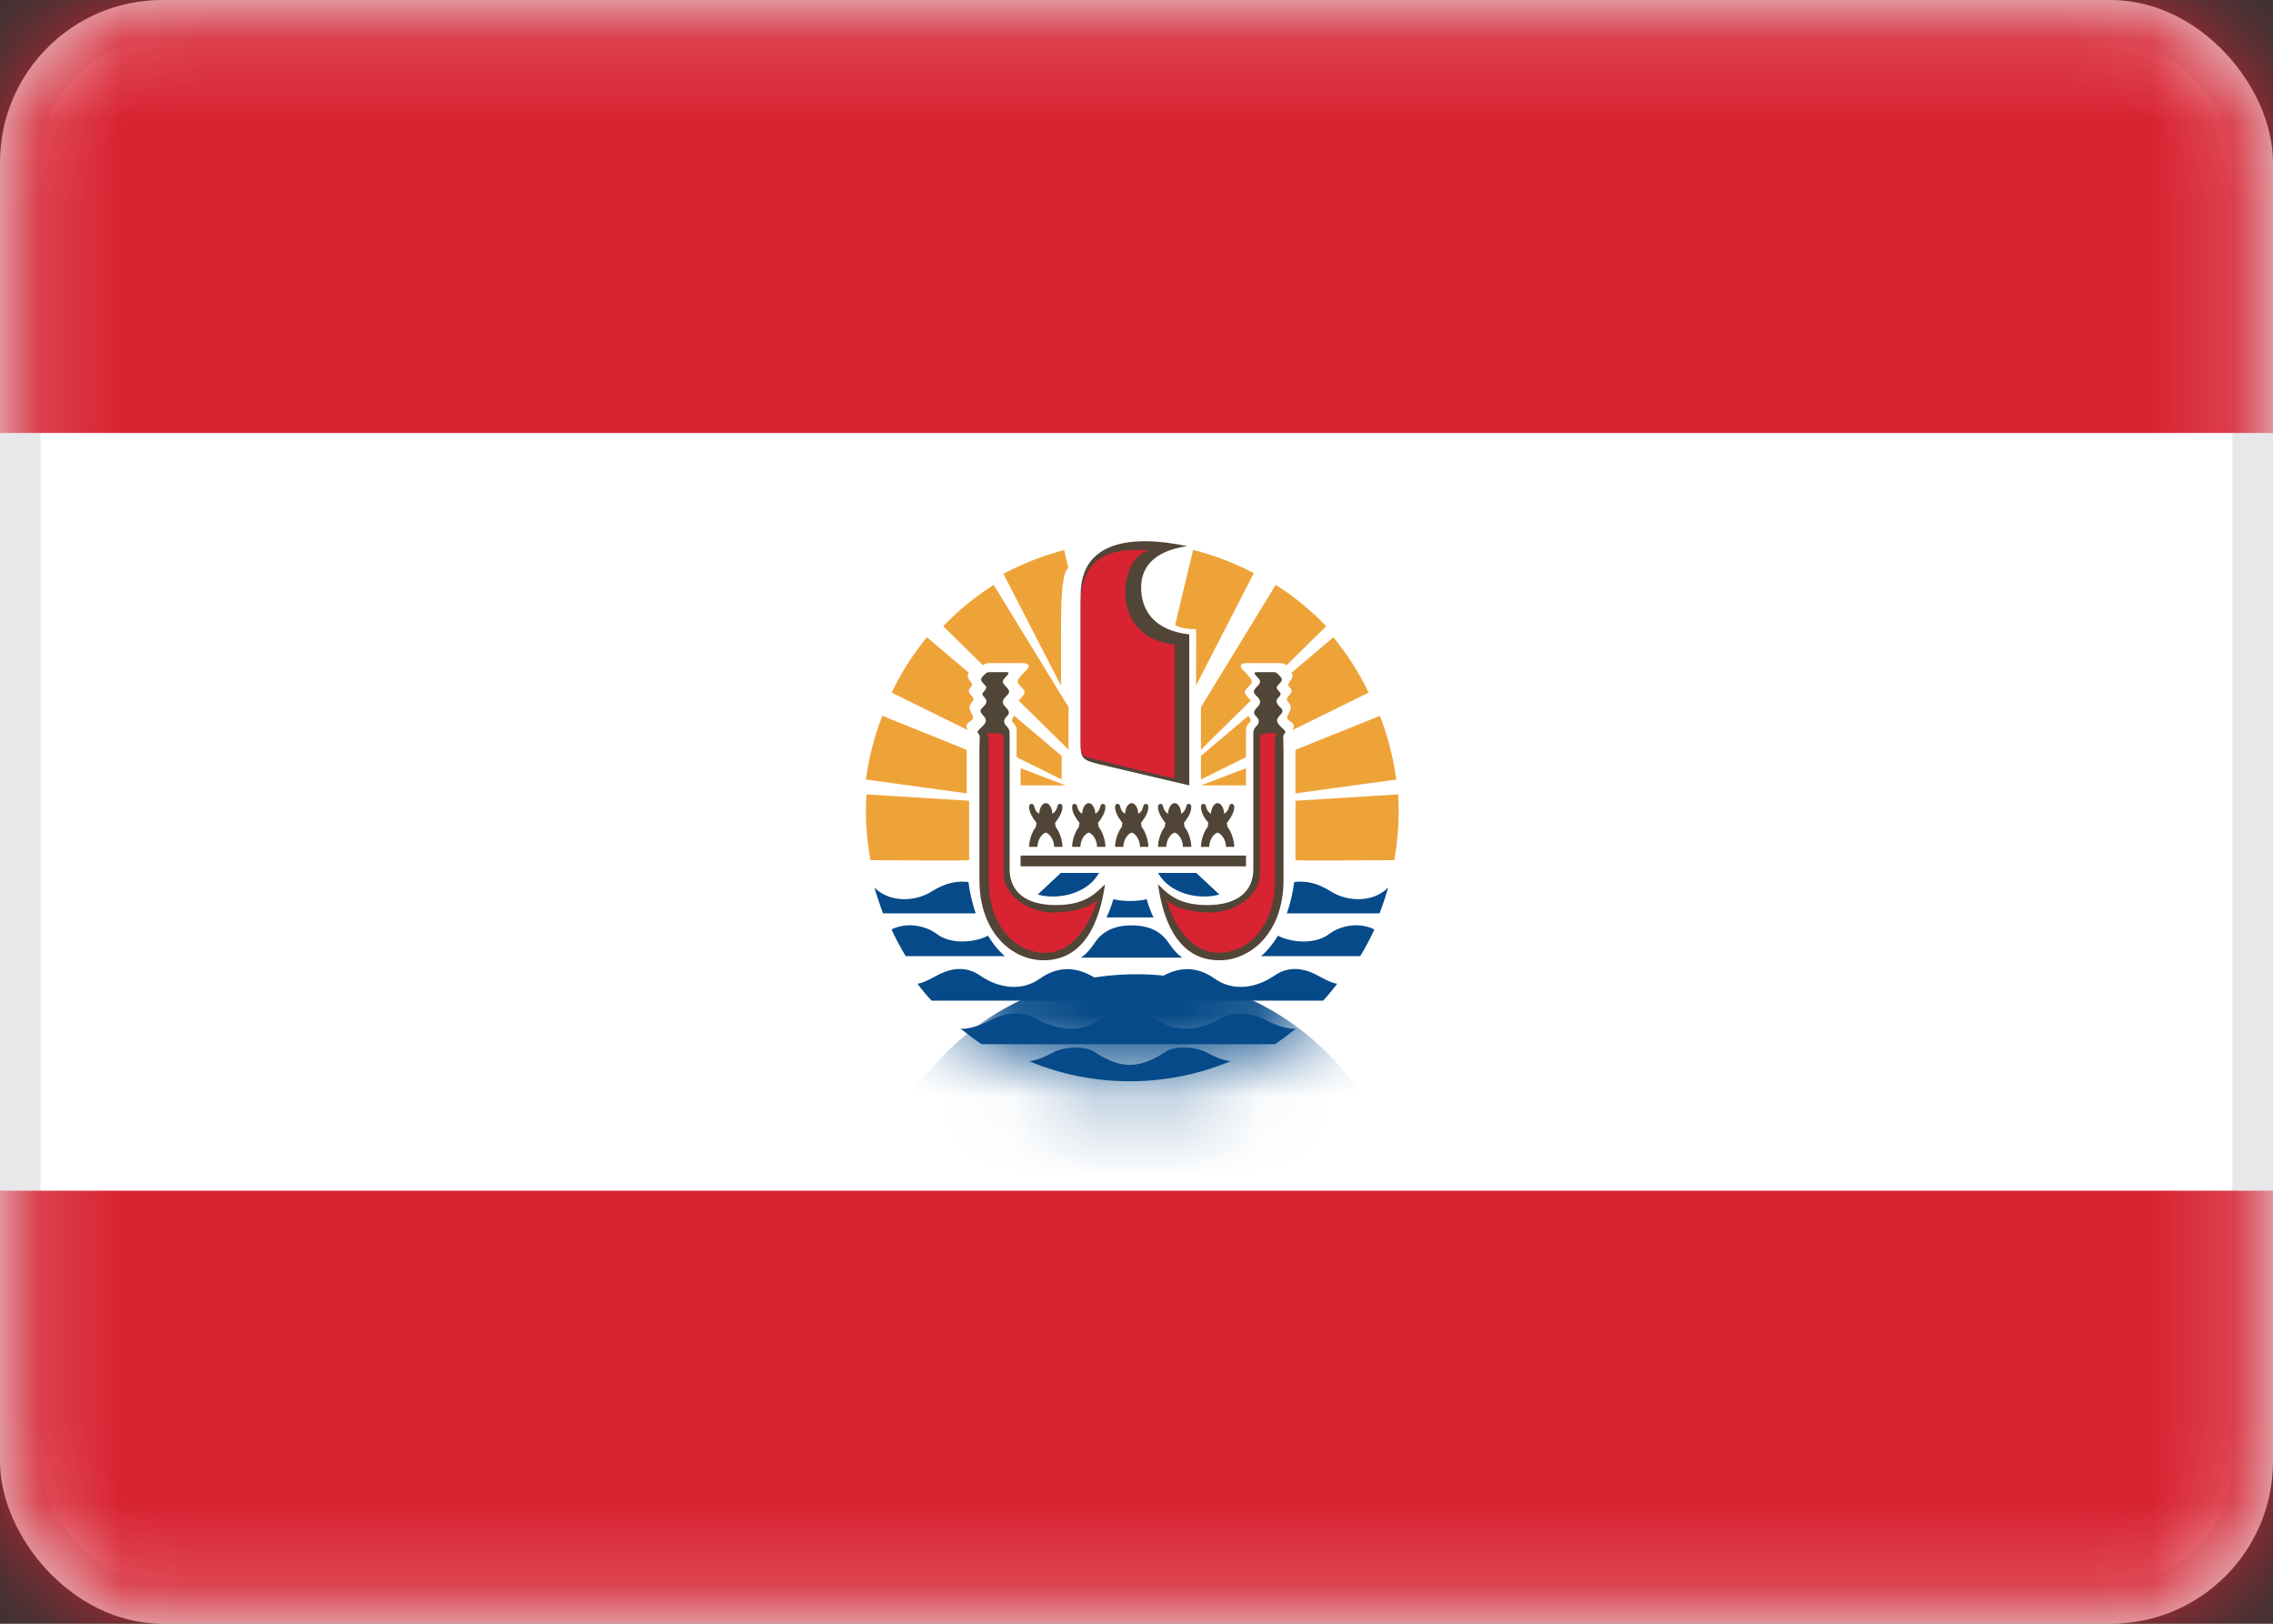 <svg width="28" height="20" viewBox="0 0 28 20" fill="none" xmlns="http://www.w3.org/2000/svg">
<rect x="0" y="0" width="28" height="20" fill="#333333" stroke="none"/>
<g id="PF">
<rect id="Mask" x="0.25" y="0.25" width="27.5" height="19.5" rx="1.75" fill="white" stroke="#E7E8EA" stroke-width="0.5"/>
<mask id="mask0_26538_63871" style="mask-type:alpha" maskUnits="userSpaceOnUse" x="0" y="0" width="28" height="20">
<rect id="Mask_2" x="0.25" y="0.25" width="27.5" height="19.5" rx="1.75" fill="white" stroke="white" stroke-width="0.5"/>
</mask>
<g mask="url(#mask0_26538_63871)">
<path id="Rectangle 2" fill-rule="evenodd" clip-rule="evenodd" d="M0 5.333H28V0H0V5.333Z" fill="#D82332"/>
<path id="Rectangle 2_2" fill-rule="evenodd" clip-rule="evenodd" d="M0 20H28V14.666H0V20Z" fill="#D82332"/>
<g id="Group 5">
<g id="Group 3">
<path id="Fill 7" fill-rule="evenodd" clip-rule="evenodd" d="M13.068 10.752L12.783 11.018C13.04 11.09 13.397 11.006 13.539 10.752H13.068" fill="#064A89"/>
<path id="Fill 8" fill-rule="evenodd" clip-rule="evenodd" d="M10.773 10.933C10.965 11.126 11.284 11.103 11.476 10.981C11.669 10.859 11.81 10.851 11.93 10.864C11.943 10.973 11.971 11.112 12.02 11.25H10.878C10.85 11.179 10.794 11.015 10.773 10.933" fill="#064A89"/>
<path id="Fill 9" fill-rule="evenodd" clip-rule="evenodd" d="M10.984 11.447C11.208 11.341 11.437 11.425 11.537 11.502C11.72 11.643 12.022 11.605 12.17 11.525C12.227 11.617 12.296 11.708 12.379 11.777H11.157C11.107 11.697 11 11.5 10.984 11.447" fill="#064A89"/>
<path id="Fill 10" fill-rule="evenodd" clip-rule="evenodd" d="M16.298 12.325C16.352 12.27 16.424 12.181 16.472 12.117C16.393 12.107 16.301 12.05 16.204 12.001C16.024 11.911 15.852 11.911 15.699 12.017C15.471 12.174 15.187 12.213 14.966 12.056C14.724 11.883 14.499 11.921 14.31 12.03C14.12 12.139 14.001 12.145 13.887 12.145C13.773 12.145 13.653 12.139 13.464 12.03C13.274 11.921 13.05 11.883 12.807 12.056C12.586 12.213 12.302 12.174 12.075 12.017C11.922 11.911 11.75 11.911 11.57 12.001C11.472 12.05 11.381 12.107 11.302 12.117C11.349 12.181 11.422 12.27 11.475 12.325H16.298" fill="#064A89"/>
<path id="Fill 11" fill-rule="evenodd" clip-rule="evenodd" d="M15.707 12.861C15.757 12.829 15.896 12.723 15.966 12.669C15.89 12.685 15.717 12.629 15.628 12.582C15.369 12.447 15.199 12.46 15.006 12.563C14.814 12.666 14.542 12.72 14.343 12.611C14.145 12.502 14.002 12.473 13.898 12.473C13.794 12.473 13.652 12.502 13.453 12.611C13.254 12.72 12.983 12.666 12.79 12.563C12.598 12.46 12.427 12.447 12.168 12.582C12.079 12.629 11.907 12.685 11.831 12.669C11.9 12.723 12.039 12.829 12.09 12.861H15.707" fill="#064A89"/>
<path id="Fill 12" fill-rule="evenodd" clip-rule="evenodd" d="M14.568 11.795C14.515 11.766 14.452 11.699 14.395 11.612C14.303 11.475 14.158 11.398 13.94 11.398C13.723 11.398 13.577 11.475 13.486 11.612C13.429 11.699 13.366 11.766 13.312 11.795H14.568" fill="#064A89"/>
<path id="Fill 13" fill-rule="evenodd" clip-rule="evenodd" d="M14.21 11.3C14.188 11.261 14.141 11.139 14.125 11.075C14.075 11.091 13.977 11.098 13.92 11.098C13.863 11.098 13.765 11.091 13.715 11.075C13.699 11.139 13.652 11.261 13.63 11.3H14.21" fill="#064A89"/>
<path id="Fill 14" fill-rule="evenodd" clip-rule="evenodd" d="M14.736 10.752L15.021 11.018C14.763 11.09 14.407 11.006 14.265 10.752H14.736" fill="#064A89"/>
<path id="Fill 15" fill-rule="evenodd" clip-rule="evenodd" d="M17.1 10.933C16.907 11.126 16.588 11.103 16.396 10.981C16.203 10.859 16.062 10.851 15.942 10.864C15.929 10.973 15.901 11.112 15.852 11.25H16.994C17.022 11.179 17.078 11.015 17.1 10.933" fill="#064A89"/>
<path id="Fill 16" fill-rule="evenodd" clip-rule="evenodd" d="M16.929 11.447C16.705 11.341 16.476 11.425 16.377 11.502C16.194 11.643 15.891 11.605 15.743 11.525C15.686 11.617 15.617 11.708 15.534 11.777H16.756C16.806 11.697 16.913 11.5 16.929 11.447" fill="#064A89"/>
<path id="Fill 17" fill-rule="evenodd" clip-rule="evenodd" d="M15.159 13.071C14.776 13.23 14.357 13.318 13.918 13.318C13.479 13.318 13.06 13.23 12.677 13.071C12.759 13.061 12.868 13.021 12.956 12.972C13.098 12.891 13.356 12.875 13.48 12.956C13.603 13.036 13.751 13.116 13.918 13.116C14.086 13.116 14.234 13.036 14.357 12.956C14.48 12.875 14.739 12.891 14.881 12.972C14.969 13.021 15.077 13.062 15.159 13.071" fill="#064A89"/>
<path id="Fill 18" fill-rule="evenodd" clip-rule="evenodd" d="M14.625 6.727C13.934 6.582 13.312 6.666 13.312 7.327C13.312 7.974 13.312 8.937 13.312 9.135C13.312 9.334 13.316 9.359 13.549 9.415C14.054 9.534 14.101 9.546 14.65 9.674V7.814C14.221 7.766 14.057 7.521 14.057 7.237C14.057 6.961 14.246 6.781 14.625 6.727" fill="#514537"/>
<path id="Fill 19" fill-rule="evenodd" clip-rule="evenodd" d="M12.854 11.828C12.469 11.828 12.065 11.488 12.065 10.84C12.065 10.192 12.065 9.378 12.065 9.23C12.065 9.084 12.081 9.064 12.048 9.03C12.028 9.01 12.07 8.98 12.098 8.951C12.141 8.908 12.17 8.872 12.112 8.813C12.055 8.755 12.079 8.74 12.116 8.703C12.152 8.666 12.166 8.629 12.131 8.594C12.097 8.558 12.089 8.547 12.127 8.509C12.164 8.47 12.149 8.454 12.117 8.422C12.085 8.39 12.07 8.367 12.111 8.326C12.15 8.286 12.153 8.279 12.199 8.279C12.245 8.279 12.344 8.279 12.389 8.279C12.433 8.279 12.434 8.293 12.396 8.331C12.348 8.38 12.334 8.399 12.389 8.454C12.443 8.509 12.441 8.528 12.406 8.563C12.354 8.616 12.331 8.652 12.384 8.706C12.437 8.76 12.441 8.784 12.401 8.825C12.361 8.865 12.357 8.902 12.401 8.946C12.435 8.981 12.437 9.001 12.437 9.062C12.437 9.429 12.437 10.43 12.437 10.706C12.437 10.981 12.633 11.148 13.006 11.148C13.378 11.148 13.504 10.994 13.612 10.892C13.542 11.386 13.34 11.828 12.854 11.828" fill="#514537"/>
<path id="Fill 20" fill-rule="evenodd" clip-rule="evenodd" d="M13.941 10.255C13.993 10.271 14.043 10.348 14.043 10.431H14.146C14.146 10.36 14.116 10.251 14.062 10.184C14.061 10.166 14.058 10.151 14.055 10.136C14.092 10.088 14.148 10.011 14.146 9.937C14.145 9.89 14.091 9.892 14.084 9.929C14.079 9.959 14.059 10.006 14.021 10.022C14.021 9.963 13.988 9.892 13.941 9.892C13.893 9.892 13.86 9.963 13.86 10.022C13.822 10.006 13.802 9.959 13.797 9.929C13.791 9.892 13.737 9.89 13.736 9.937C13.734 10.011 13.789 10.088 13.827 10.136C13.823 10.151 13.821 10.166 13.82 10.184C13.766 10.251 13.736 10.36 13.736 10.431H13.838C13.838 10.348 13.889 10.271 13.941 10.255" fill="#514537"/>
<path id="Fill 21" fill-rule="evenodd" clip-rule="evenodd" d="M13.412 10.255C13.464 10.271 13.514 10.348 13.514 10.431H13.617C13.617 10.36 13.587 10.251 13.533 10.184C13.532 10.166 13.529 10.151 13.525 10.136C13.563 10.088 13.618 10.011 13.617 9.937C13.616 9.89 13.562 9.892 13.555 9.929C13.55 9.959 13.53 10.006 13.492 10.022C13.492 9.963 13.459 9.892 13.412 9.892C13.364 9.892 13.331 9.963 13.331 10.022C13.293 10.006 13.273 9.959 13.268 9.929C13.262 9.892 13.208 9.89 13.207 9.937C13.205 10.011 13.26 10.088 13.298 10.136C13.294 10.151 13.292 10.166 13.291 10.184C13.237 10.251 13.207 10.36 13.207 10.431H13.309C13.309 10.348 13.36 10.271 13.412 10.255" fill="#514537"/>
<path id="Fill 22" fill-rule="evenodd" clip-rule="evenodd" d="M12.883 10.255C12.934 10.271 12.985 10.348 12.985 10.431H13.088C13.088 10.36 13.058 10.251 13.003 10.184C13.002 10.166 13 10.151 12.996 10.136C13.034 10.088 13.089 10.011 13.088 9.937C13.087 9.89 13.032 9.892 13.026 9.929C13.021 9.959 13.001 10.006 12.963 10.022C12.963 9.963 12.93 9.892 12.883 9.892C12.835 9.892 12.802 9.963 12.802 10.022C12.764 10.006 12.744 9.959 12.739 9.929C12.732 9.892 12.678 9.89 12.677 9.937C12.676 10.011 12.731 10.088 12.769 10.136C12.765 10.151 12.762 10.166 12.762 10.184C12.707 10.251 12.677 10.36 12.677 10.431H12.78C12.78 10.348 12.83 10.271 12.883 10.255" fill="#514537"/>
<path id="Fill 23" fill-rule="evenodd" clip-rule="evenodd" d="M14.47 10.255C14.418 10.271 14.367 10.348 14.367 10.431H14.265C14.265 10.36 14.295 10.251 14.349 10.184C14.35 10.166 14.352 10.151 14.356 10.136C14.318 10.088 14.263 10.011 14.265 9.937C14.266 9.89 14.32 9.892 14.326 9.929C14.332 9.959 14.352 10.006 14.389 10.022C14.389 9.963 14.423 9.892 14.47 9.892C14.517 9.892 14.55 9.963 14.55 10.022C14.588 10.006 14.608 9.959 14.614 9.929C14.62 9.892 14.674 9.89 14.675 9.937C14.677 10.011 14.621 10.088 14.584 10.136C14.587 10.151 14.59 10.166 14.591 10.184C14.645 10.251 14.675 10.36 14.675 10.431H14.572C14.572 10.348 14.522 10.271 14.47 10.255" fill="#514537"/>
<path id="Fill 24" fill-rule="evenodd" clip-rule="evenodd" d="M14.999 10.255C14.947 10.271 14.896 10.348 14.896 10.431H14.794C14.794 10.36 14.824 10.251 14.878 10.184C14.879 10.166 14.881 10.151 14.885 10.136C14.847 10.088 14.792 10.011 14.794 9.937C14.795 9.89 14.849 9.892 14.855 9.929C14.861 9.959 14.88 10.006 14.918 10.022C14.918 9.963 14.952 9.892 14.999 9.892C15.046 9.892 15.079 9.963 15.079 10.022C15.117 10.006 15.137 9.959 15.143 9.929C15.149 9.892 15.203 9.89 15.204 9.937C15.206 10.011 15.15 10.088 15.113 10.136C15.117 10.151 15.119 10.166 15.12 10.184C15.174 10.251 15.204 10.36 15.204 10.431H15.102C15.102 10.348 15.051 10.271 14.999 10.255" fill="#514537"/>
<path id="Fill 25" fill-rule="evenodd" clip-rule="evenodd" d="M12.572 10.538H15.349V10.671H12.572V10.538Z" fill="#514537"/>
<path id="Fill 26" fill-rule="evenodd" clip-rule="evenodd" d="M15.022 11.828C15.407 11.828 15.811 11.488 15.811 10.84C15.811 10.192 15.811 9.378 15.811 9.23C15.811 9.084 15.795 9.064 15.829 9.03C15.848 9.01 15.807 8.98 15.778 8.951C15.736 8.908 15.706 8.872 15.764 8.813C15.822 8.755 15.797 8.74 15.761 8.703C15.724 8.666 15.71 8.629 15.745 8.594C15.78 8.558 15.788 8.547 15.75 8.509C15.712 8.47 15.728 8.454 15.759 8.422C15.791 8.39 15.806 8.367 15.765 8.326C15.726 8.286 15.723 8.279 15.677 8.279C15.631 8.279 15.532 8.279 15.488 8.279C15.444 8.279 15.443 8.293 15.48 8.331C15.528 8.38 15.542 8.399 15.488 8.454C15.433 8.509 15.436 8.528 15.47 8.563C15.523 8.616 15.545 8.652 15.492 8.706C15.44 8.76 15.435 8.784 15.475 8.825C15.515 8.865 15.519 8.902 15.475 8.946C15.441 8.981 15.439 9.001 15.439 9.062C15.439 9.429 15.439 10.43 15.439 10.706C15.439 10.981 15.243 11.148 14.871 11.148C14.498 11.148 14.372 10.994 14.265 10.892C14.334 11.386 14.536 11.828 15.022 11.828" fill="#514537"/>
<path id="Fill 29" fill-rule="evenodd" clip-rule="evenodd" d="M12.572 9.674C12.572 9.674 12.572 9.58 12.572 9.462L13.127 9.674L12.572 9.674" fill="#EEA339"/>
<path id="Fill 31" fill-rule="evenodd" clip-rule="evenodd" d="M11.909 9.772L10.667 9.602C10.703 9.332 10.771 9.068 10.869 8.817L11.909 9.236V9.772" fill="#EEA339"/>
<path id="Fill 33" fill-rule="evenodd" clip-rule="evenodd" d="M14.476 7.696L14.697 6.774C14.956 6.838 15.207 6.934 15.445 7.06L14.733 8.445L14.735 7.75C14.653 7.75 14.527 7.737 14.476 7.696" fill="#EEA339"/>
<path id="Fill 35" fill-rule="evenodd" clip-rule="evenodd" d="M11.938 9.863L10.673 9.785C10.657 10.054 10.673 10.326 10.722 10.595C10.722 10.595 11.938 10.603 11.938 10.595V9.863" fill="#EEA339"/>
<path id="Fill 37" fill-rule="evenodd" clip-rule="evenodd" d="M11.926 8.995C11.885 8.941 11.91 8.912 11.954 8.883C11.998 8.854 11.992 8.831 11.97 8.79C11.948 8.748 11.926 8.703 11.967 8.658C12.008 8.613 11.992 8.594 11.961 8.562C11.929 8.53 11.926 8.495 11.954 8.469C11.983 8.443 11.976 8.424 11.958 8.399C11.938 8.373 11.901 8.321 11.935 8.287L11.418 7.849C11.248 8.056 11.102 8.285 10.984 8.531L11.926 8.995" fill="#EEA339"/>
<path id="Fill 39" fill-rule="evenodd" clip-rule="evenodd" d="M13.163 9.234L12.547 8.628C12.634 8.54 12.643 8.525 12.582 8.463C12.514 8.395 12.512 8.387 12.649 8.249C12.695 8.201 12.669 8.168 12.603 8.168C12.537 8.168 12.232 8.168 12.197 8.168C12.162 8.168 12.135 8.17 12.11 8.196L11.619 7.713C11.806 7.518 12.015 7.347 12.241 7.204L13.163 8.71V9.234" fill="#EEA339"/>
<path id="Fill 41" fill-rule="evenodd" clip-rule="evenodd" d="M12.523 9.326C12.523 9.176 12.523 9.027 12.523 9.005C12.523 8.96 12.52 8.943 12.485 8.908C12.45 8.872 12.468 8.855 12.495 8.817L13.078 9.311V9.601L12.523 9.326" fill="#EEA339"/>
<path id="Fill 43" fill-rule="evenodd" clip-rule="evenodd" d="M13.07 8.446C13.07 8.157 13.07 7.889 13.07 7.735C13.07 7.273 13.095 7.042 13.161 6.996L13.108 6.774C12.849 6.845 12.598 6.941 12.36 7.067L13.07 8.446" fill="#EEA339"/>
<path id="Fill 45" fill-rule="evenodd" clip-rule="evenodd" d="M15.349 9.674C15.349 9.674 15.349 9.58 15.349 9.462L14.794 9.674L15.349 9.674" fill="#EEA339"/>
<path id="Fill 47" fill-rule="evenodd" clip-rule="evenodd" d="M15.958 9.772L17.2 9.602C17.164 9.332 17.096 9.068 16.998 8.817L15.958 9.236V9.772" fill="#EEA339"/>
<path id="Fill 49" fill-rule="evenodd" clip-rule="evenodd" d="M15.958 9.863L17.223 9.785C17.24 10.054 17.224 10.326 17.175 10.595C17.175 10.595 15.958 10.603 15.958 10.595V9.863" fill="#EEA339"/>
<path id="Fill 51" fill-rule="evenodd" clip-rule="evenodd" d="M15.918 8.995C15.959 8.941 15.934 8.912 15.889 8.883C15.845 8.854 15.851 8.831 15.873 8.79C15.896 8.748 15.918 8.703 15.877 8.658C15.836 8.613 15.851 8.594 15.883 8.562C15.915 8.53 15.918 8.495 15.889 8.469C15.861 8.443 15.867 8.424 15.886 8.399C15.905 8.373 15.942 8.321 15.909 8.287L16.425 7.849C16.596 8.056 16.742 8.285 16.86 8.531L15.918 8.995" fill="#EEA339"/>
<path id="Fill 53" fill-rule="evenodd" clip-rule="evenodd" d="M14.794 9.234L15.409 8.628C15.322 8.54 15.313 8.525 15.375 8.463C15.442 8.395 15.445 8.387 15.308 8.249C15.261 8.201 15.288 8.168 15.354 8.168C15.42 8.168 15.725 8.168 15.759 8.168C15.794 8.168 15.821 8.17 15.847 8.196L16.337 7.713C16.15 7.518 15.941 7.347 15.715 7.204L14.794 8.71V9.234" fill="#EEA339"/>
<path id="Fill 55" fill-rule="evenodd" clip-rule="evenodd" d="M15.349 9.326C15.349 9.176 15.349 9.027 15.349 9.005C15.349 8.96 15.352 8.943 15.387 8.908C15.422 8.872 15.404 8.855 15.377 8.817L14.794 9.311V9.601L15.349 9.326" fill="#EEA339"/>
<path id="Fill 57" fill-rule="evenodd" clip-rule="evenodd" d="M12.148 9.032C12.17 9.055 12.18 9.077 12.18 9.132C12.18 9.186 12.18 10.379 12.18 10.848C12.18 11.418 12.521 11.736 12.871 11.736C13.193 11.736 13.405 11.438 13.515 11.091C13.373 11.204 13.165 11.239 12.966 11.239C12.735 11.239 12.363 11.082 12.363 10.742C12.363 10.427 12.363 9.263 12.363 9.077C12.363 9.032 12.319 9.032 12.148 9.032" fill="#D82332"/>
<path id="Fill 58" fill-rule="evenodd" clip-rule="evenodd" d="M14.161 6.784C13.721 6.739 13.313 6.832 13.313 7.442C13.313 8.083 13.313 8.866 13.313 9.063C13.313 9.333 13.292 9.301 13.518 9.358C13.927 9.461 13.973 9.474 14.47 9.59V7.94C14.046 7.893 13.862 7.611 13.862 7.298C13.862 7.05 13.97 6.815 14.161 6.784" fill="#D82332"/>
<path id="Fill 59" fill-rule="evenodd" clip-rule="evenodd" d="M15.737 9.032C15.715 9.055 15.706 9.077 15.706 9.132C15.706 9.186 15.706 10.379 15.706 10.848C15.706 11.418 15.365 11.736 15.014 11.736C14.692 11.736 14.481 11.438 14.37 11.091C14.512 11.204 14.721 11.239 14.92 11.239C15.15 11.239 15.522 11.082 15.522 10.742C15.522 10.427 15.522 9.263 15.522 9.077C15.522 9.032 15.567 9.032 15.737 9.032" fill="#D82332"/>
</g>
<g id="Oval 210">
<mask id="mask1_26538_63871" style="mask-type:alpha" maskUnits="userSpaceOnUse" x="10" y="6" width="8" height="8">
<path id="Mask_3" fill-rule="evenodd" clip-rule="evenodd" d="M14 13.333C15.841 13.333 17.333 11.841 17.333 10C17.333 8.159 15.841 6.667 14 6.667C12.159 6.667 10.667 8.159 10.667 10C10.667 11.841 12.159 13.333 14 13.333Z" fill="white"/>
</mask>
<g mask="url(#mask1_26538_63871)">
<path id="Oval 210_2" fill-rule="evenodd" clip-rule="evenodd" d="M14 18.667C15.841 18.667 17.333 17.174 17.333 15.333C17.333 13.492 15.841 12 14 12C12.159 12 10.667 13.492 10.667 15.333C10.667 17.174 12.159 18.667 14 18.667Z" fill="#064A89"/>
</g>
</g>
</g>
</g>
</g>
</svg>
